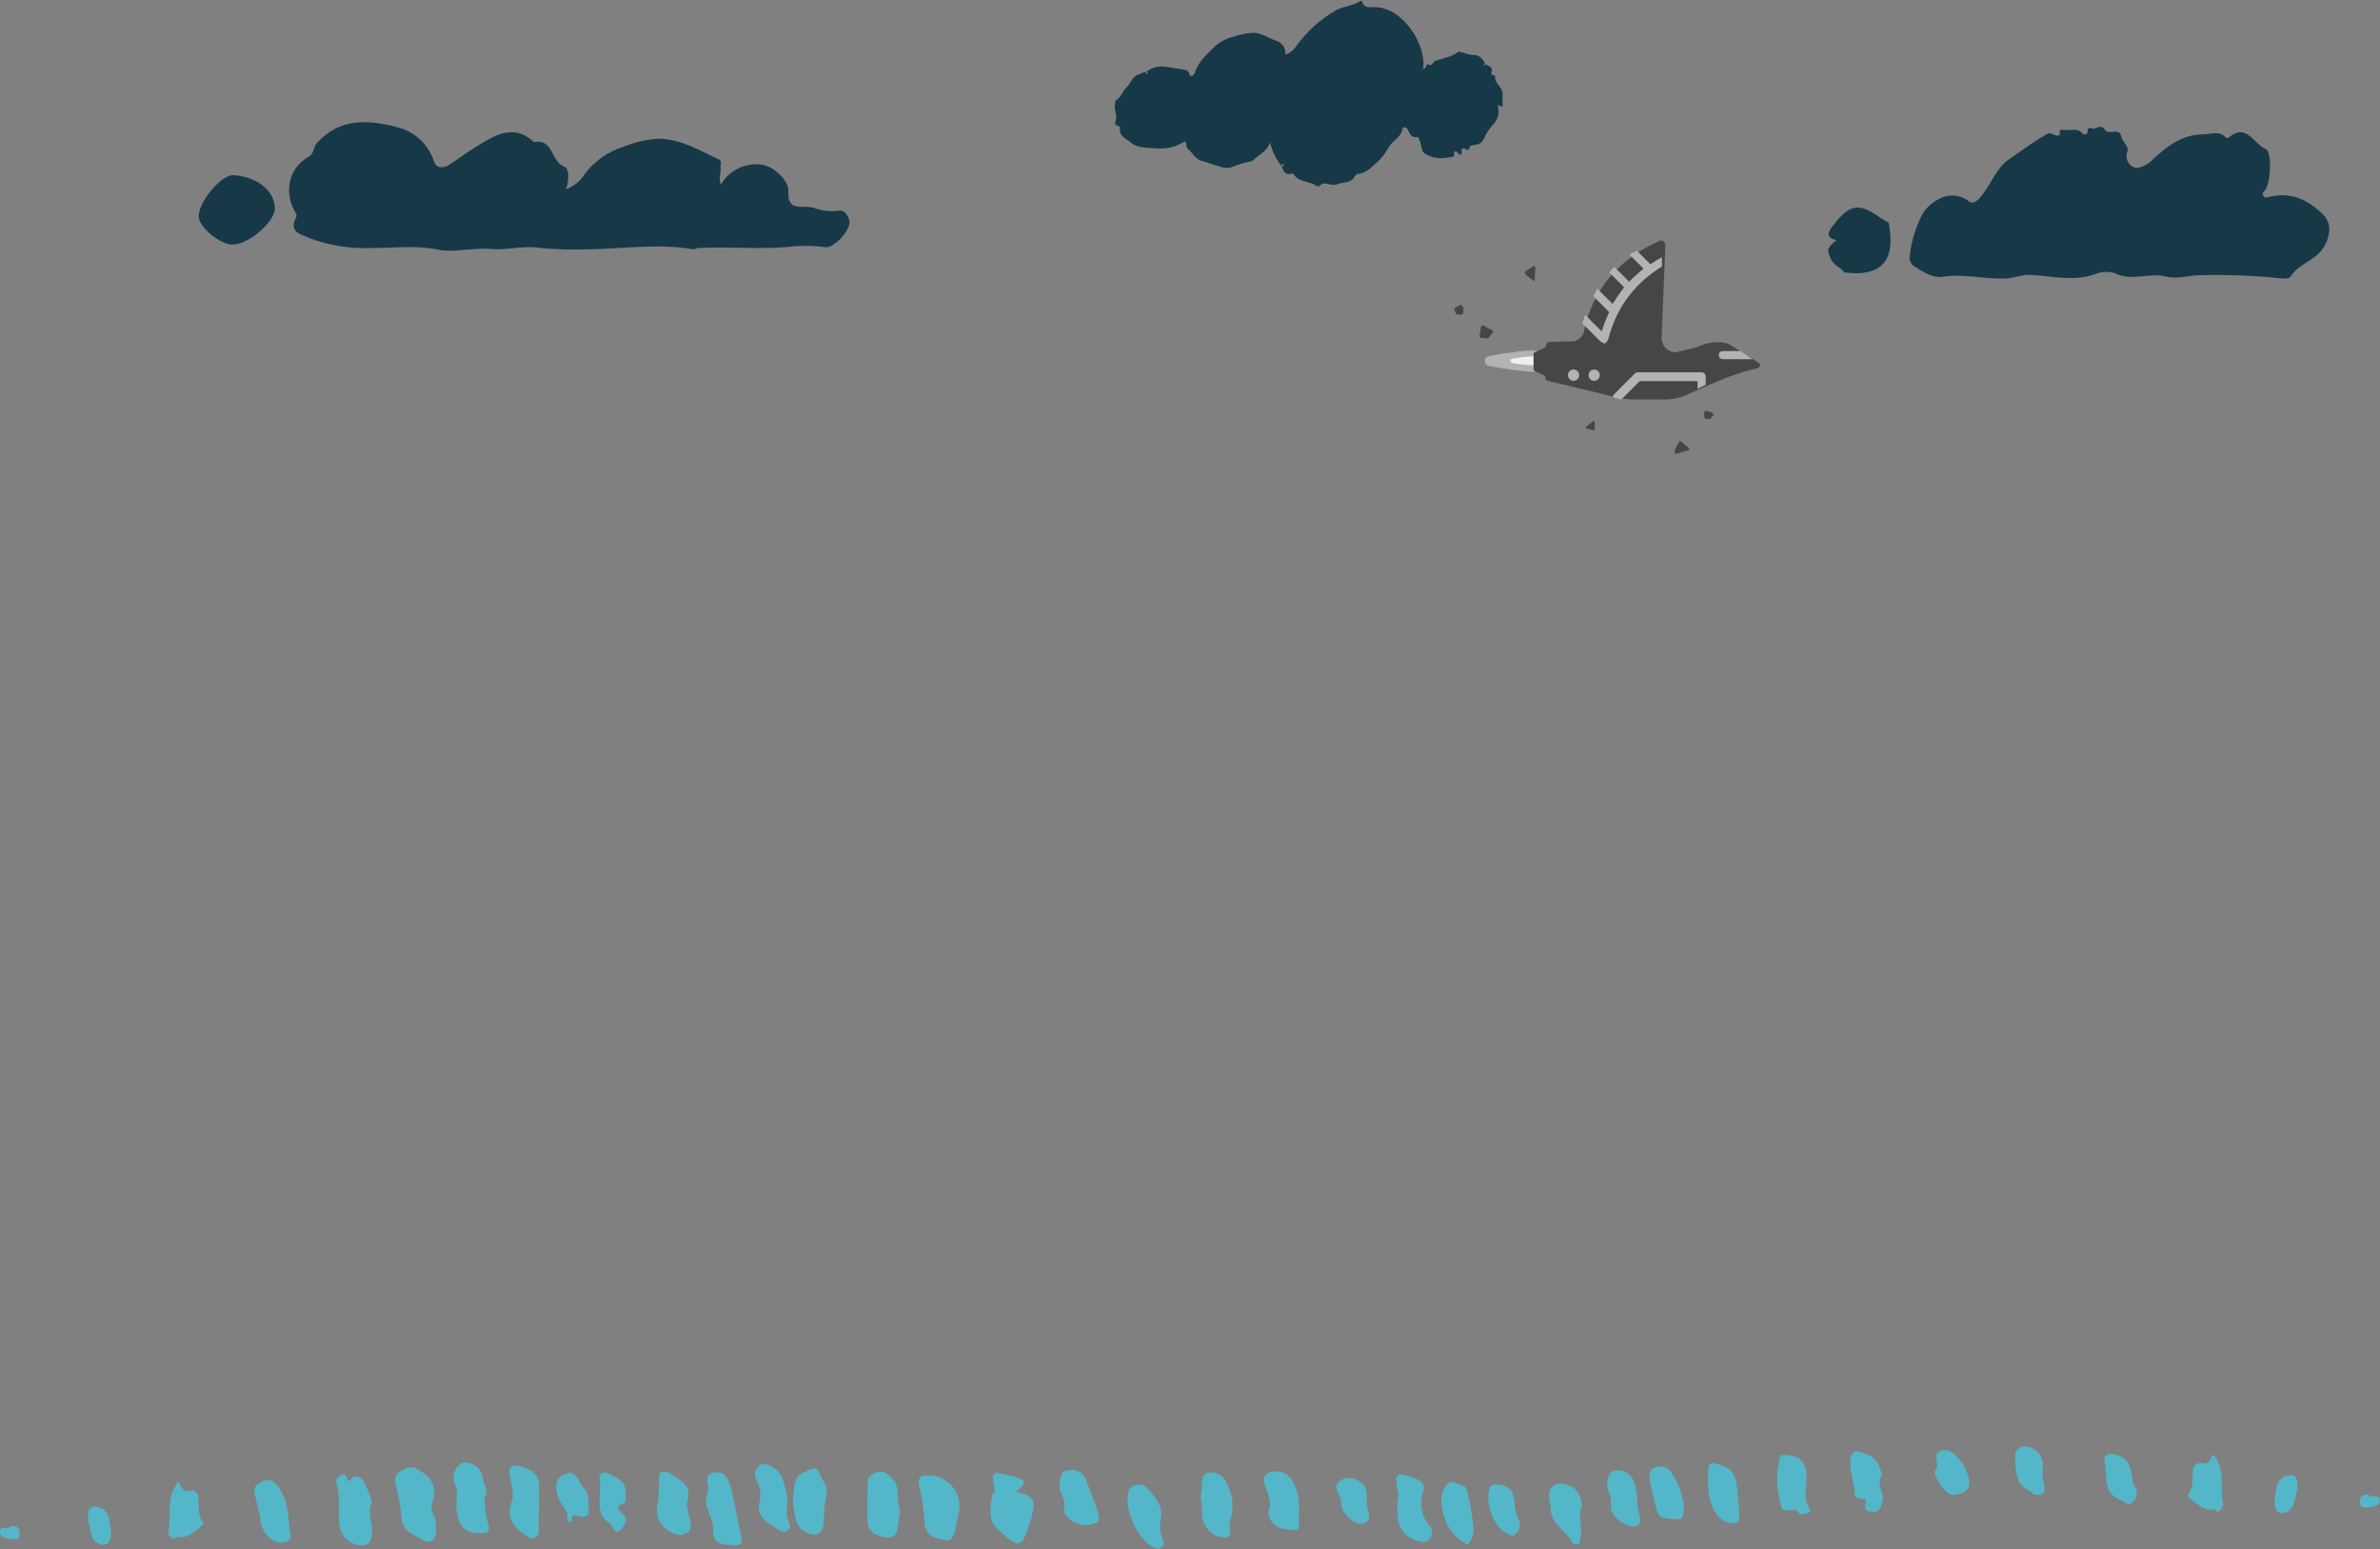 <?xml version="1.0" encoding="utf-8"?>
<!-- Generator: Adobe Illustrator 25.0.1, SVG Export Plug-In . SVG Version: 6.00 Build 0)  -->
<svg version="1.1" id="Слой_1" xmlns="http://www.w3.org/2000/svg" xmlns:xlink="http://www.w3.org/1999/xlink" x="0px" y="0px"
	 viewBox="0 0 762 496" style="enable-background:new 0 0 762 496;" xml:space="preserve">
<rect x="0" y="0" width="762" height="496" fill="#808080" stroke="none"/>
<style type="text/css">
	.st0{fill:#173847;}
	.st1{fill:#53B7C9;}
	.st2{fill-rule:evenodd;clip-rule:evenodd;fill:#B3B3B4;}
	.st3{fill-rule:evenodd;clip-rule:evenodd;fill:#F0F0F0;}
	.st4{fill-rule:evenodd;clip-rule:evenodd;fill:#464647;}
</style>
<path class="st0" d="M254.6,78.8c-10.3,1.3-20.6,0-31,0.6c-0.6,0-1.2,0.5-1.8,0.4c-10.8-1.9-21.8-0.2-32.7,0
	c-5.6,0.2-11.2,0.1-16.8-0.5c-5.1-0.7-10.2,0.9-15.4,0.4c-5.6-0.5-11.6,1.3-16.7,0.2c-7.5-1.5-14.8-0.4-22.1-0.5
	c-6.5,0.2-13-0.9-19.1-3.2c-3.1-1.3-6.5-2-4.2-6.6c0.2-0.4,0.2-0.8,0-1.2c-4.1-6.5-2.5-14.6,4-18.2c1.9-1.1,1.4-3,2.7-4.5
	c7.3-7.9,16.2-7.4,25.2-5.1c5.8,1.3,10.5,5.5,12.3,11.2c0.7,2.2,3.1,2.2,5.1,0.8c2.9-2,5.7-4,8.6-5.8c5.9-3.6,11.8-7.3,18.3-1.3
	c6.2-1.3,5.4,6.5,9.8,7.9c1.4,0.5,1.5,4.3,0.4,7.2c2.5-0.9,4.6-2.6,6-4.9c3.1-4.1,7.5-7.2,12.4-8.7c3.6-1.5,7.5-2.4,11.4-2.6
	c7.3,0.2,12.9,3.8,19.1,6.6c1.2,0.6,0.5,1.7,0.6,2.5c0.3,1.8-0.9,3.7,0.2,5.6c2.8-5.6,11.2-8.5,16.5-5c2.3,1.5,5.1,4.2,5,7.2
	c-0.2,4,1.4,5.1,4.9,4.9c0.9,0,1.9,0.1,2.8,0.2c2.6,1,5.4,1.4,8.2,1.1c2.2-0.5,3.2,1.6,3.6,3c0.9,2.8-4.9,9.2-7.8,8.6
	C261.1,78.7,257.9,78.6,254.6,78.8z"/>
<path class="st0" d="M74.5,78.3c-4.1,0-10.9-5.6-10.9-9.1c0-4.5,7.2-13.3,11.1-13.1c6.2,0.2,13.1,4.1,13.3,10.5
	C88.1,70.9,79.8,78.2,74.5,78.3z"/>
<path class="st0" d="M590.5,87.2c-1.1-1.6-3.1-2-4.1-3.9c-1.6-3.3-1.6-3.8,1.6-6.4c-4.4-1-2-3.5-0.8-5.1c5.3-6.7,8.2-6.9,15.2-1.8
	c0.7,0.5,1.5,0.9,2.3,1.3C606.8,82.2,603.6,88.9,590.5,87.2z"/>
<path class="st1" d="M325.3,477.6c5.8,1.3,6.4,2.5,5,7.9c0,0.3-0.1,0.6-0.2,0.9c-3.1,9.6-3.3,9.8-10.7,3.2
	c-3.1-2.7-2.3-7.1-1.8-10.8c0-0.6,1.1-0.6,0.9-1.8c-1.2-6.3-1-6,5.6-4.4C328.4,473.7,329.1,474.5,325.3,477.6z"/>
<path class="st1" d="M139.7,489.9c0,2.7-1.7,4.5-4,3.3c-3.1-1.7-7.1-3-7.2-7.9c-0.3-3.4-0.9-6.7-1.8-10c-0.6-1.6,0-3.4,1.5-4.3
	c1.6-0.9,3.1-2,5.4-0.7c5.2,3,6.4,6,4.6,11.6c-0.7,2.1,2.1,4.1,1.2,6.8C139.2,488.9,139.6,489.4,139.7,489.9z"/>
<path class="st1" d="M297.1,472.3c5.5-0.1,10,4.3,10.1,9.8c0,0.7-0.1,1.4-0.2,2c-0.2,1.1-0.5,2.3-0.7,3.3c-0.5,2.3-0.9,6.1-3.2,5.7
	c-2.3-0.4-7.1-0.8-7.1-5.9c-0.2-3.9-0.8-7.7-1.7-11.4C293.7,473,294.8,472.2,297.1,472.3z"/>
<path class="st1" d="M119.1,480.9c-1.6,3.4,0.2,6.6,0,9.8c-0.2,4.3-2.5,4.6-5.6,3.6c-2.9-1-4.8-3.7-4.9-6.8
	c-0.4-4.2,0.5-8.5-0.9-12.6c-0.2-1,0.3-2,1.2-2.5c1.1-0.7,1.8-0.3,2.3,0.9c0.2,0.4,0.4,0.8,0.7,1.1c1.2-2.7,3.4-1.8,4.4-0.4
	C117.5,476.2,118.4,478.5,119.1,480.9z"/>
<path class="st1" d="M155.1,479.6c0,2.5,0.4,5.1,1,7.6c1.5,4-0.9,3.7-3.3,3.6c-4.5-0.2-6.1-2.9-6.6-7.1c-0.4-2.9,0.7-6-0.5-8.5
	c-1.2-2.6-0.1-5.7,2.4-6.9c3-0.5,5.8,1.5,6.4,4.4c0,0.1,0,0.2,0,0.3C154.8,475,156.7,477.1,155.1,479.6z"/>
<path class="st1" d="M226.6,477.8c0.8-2-2-5.7,2.3-6.4c3.5-0.5,4.7,2.6,5.7,7.3c0.9,4.2,1.6,8.5,2.7,12.7c0.7,2.6-0.3,3.5-2.5,3.3
	c-3.2-0.2-6.8-0.2-6.4-5C228.5,485.7,224.7,482.2,226.6,477.8z"/>
<path class="st1" d="M172.5,483.2v6.9c0.1,1-0.5,1.9-1.5,2.3c-1,0.4-1.7-0.2-2.6-0.8c-4.1-2.7-6.5-5.6-4.5-11.1
	c0.8-2.3-0.2-5.4-0.7-8.1c-0.6-3,0.8-3.6,3.2-3c3.6,0.9,6.4,2.5,6.2,6.9c-0.1,2.3,0,4.5,0,6.9L172.5,483.2z"/>
<path class="st1" d="M288.2,483.4l-0.5,3.7c-0.3,2.5-0.5,5.5-3.9,5.1c-3.4-0.4-6.1-1.8-6.1-5.8s0-8.3,0.2-12.4c0-1.4,1.4-2,2.4-2.5
	c1.9-1,3.5,0,4.9,1.3C288.7,475.8,286.7,480.2,288.2,483.4z"/>
<path class="st1" d="M253.8,479.8c0.8-2.9-0.2-6.8,3.3-8.3c1.4-0.6,4.3-2.3,4.8-0.8c0.9,2.7,3.5,5.1,2.7,8c-0.5,2.4-0.8,4.8-0.8,7.2
	c-0.1,2.3-0.2,5.3-2.8,5.4c-2.9,0-5.4-1.9-6.2-4.7C254.3,484.4,253.9,482.1,253.8,479.8z"/>
<path class="st1" d="M384.8,481.2c-0.8-1.8,0-3.5,0-5.3c0-1.8,0-4.3,2.5-4.5c2.2-0.2,4.3,1,5.2,3c1.9,3.1,2.5,6.8,1.9,10.3
	c-0.1,0.6-0.3,1.3-0.6,1.8c-0.8,2,1.8,6.4-2.5,5.7c-3.7-0.6-6.4-3.8-6.5-7.5C384.8,483.5,384.8,482.4,384.8,481.2z"/>
<path class="st1" d="M447.4,482.1c-0.3-1.3,0.5-2.6,0.2-4.2c-1.2-6.5-0.8-6.8,5.4-4.6c2.5,0.8,3.4,2.3,2.6,4.4
	c-1.2,3.6-0.5,7.7,2,10.6c1.2,1.3,1.2,3.2,0,4.5c-1.2,1.3-2.7,0.8-4.1,0.4C449,491.8,447.1,488.4,447.4,482.1z"/>
<path class="st1" d="M83.4,486c-0.6-2-1.1-4.8-1.8-7.5c-0.7-2.7,0.7-3.2,2.4-4.2c1.7-1,3.3-0.5,4.5,1c4.1,4.6,3.6,10.5,4.5,16
	c0.3,1.8-1.2,2.5-2.9,2.6C87,494,83.3,490.2,83.4,486z"/>
<path class="st1" d="M220,480.8c-0.4,2.3,0.8,4.1,1,6.2c0.1,1.4,0.5,3-1.3,3.9c-1.3,0.7-2.9,0.7-4.2,0c-3.4-1.8-5.6-4.2-5.1-8.5
	c0.5-3.1,0.7-6.3,0.6-9.5c-0.1-2.7,2.5-1.8,3.5-1.2C217.6,473.8,221.9,475.5,220,480.8z"/>
<path class="st1" d="M406.6,482c0-1.7-0.4-3.4-1.1-5c-0.5-2-2-4.3,0.7-5.5c2.5-1.1,5.5-0.3,7.1,1.9c3.3,4.5,2.4,10,2.6,15
	c0.1,2.3-2.9,1.2-4.5,1.1c-2.7-0.2-4.9-2.2-5.3-4.9C406,484,406.4,483.3,406.6,482z"/>
<path class="st1" d="M243.3,480.2c0.4-2.1,0-4.3-1-6.1c-1-1.6-0.7-3.7,0.8-4.9c1.7-1.2,3.5,0,4.9,0.9c2.9,1.9,3,5.3,3.9,8.2
	c0.9,2.9-1.1,6.2,0.9,9.3c0.4,1.1-0.1,2.2-1.1,2.7c-0.7,0.3-1.6,0.1-2.2-0.4C246.1,487.7,241.6,485.9,243.3,480.2z"/>
<path class="st1" d="M572.7,465.9c4.3,0.5,5.9,3.1,5.7,7.3c-0.1,3-1.1,6.3,0.7,9.2c0.5,0.8,0.6,1.7-0.3,2s-2.7,0.5-2.8,0.2
	c-1.1-3-4.7,0.8-5.7-2.3c-1.6-5.1-1.7-10.4-0.5-15.6C570,465.4,571.7,465.9,572.7,465.9z"/>
<path class="st1" d="M371.6,486.4c-0.4,2-0.2,4,0.5,5.8c0.5,0.9,0.9,2.4-0.2,3.2c-1.1,0.8-2.3,0.2-3.2-0.4
	c-4.9-2.8-8.9-12.2-7.4-17.7c0.6-2.1,4.3-2.8,6.1-0.8C370.1,479.5,372.6,482.6,371.6,486.4z"/>
<path class="st1" d="M340.6,482.7c1-2.8-1.7-4.5-1.4-7.2c0.3-2.7,0.4-4.7,2.9-4.8c2.3-0.6,4.7,0.7,5.6,2.9c1.2,3.7,2.9,7.2,3.9,11
	c0.7,2.5-0.2,2.9-1.9,3.4C345.7,489.3,340.3,486,340.6,482.7z"/>
<path class="st1" d="M469.9,494.5c-5.5-2.8-7.7-7.3-8.4-13.3c-0.2-2.2,0.4-4.3,1.8-6c1.1-1.7,3,0,4.5,0.2c2,0.5,2.1,2.3,2.5,4.5
	c0.7,2.9,1.1,5.8,1.4,8.8C472,490.8,471.4,492.9,469.9,494.5z"/>
<path class="st1" d="M556.8,483.7c-0.2,1.4,0.8,3.4-1.2,3.8c-2.6,0.4-5.2-1-6.4-3.4c-2.5-3.9-2.4-8.6-2.3-13.1c0-1,0-3,2.1-2.5
	c3.1,0.7,6,1.9,6.8,5.5C556.4,477.2,556.5,480.5,556.8,483.7z"/>
<path class="st1" d="M506.5,482.4c-1.6,3.2,0.5,6.8-0.6,10.2c-0.2,0.7,0.3,1.7-0.9,1.8c-0.6,0-1.3-0.2-1.7-0.7
	c-1.8-3.8-6.6-5.5-6.8-10.5c-0.1-2.6-1.5-5.3,0.7-7.4c1.5-1.4,3.9-0.7,5.6,0C505.6,476.9,506.2,479.6,506.5,482.4z"/>
<path class="st1" d="M602.5,472.3c-2.1,3,1,5.5,0.2,8.3c-0.5,1.7-0.9,3.5-2.8,3.4c-1.2,0-3.7,0-2.5-3.1c0.7-2-3.6,0-3.6-2.8
	c0-3.2-1.3-6-1.4-9.4c0-6.1,3.3-3.7,5.4-3C600.9,466.7,602,469.5,602.5,472.3z"/>
<path class="st1" d="M55.9,492.8c-1.4-0.3-2.2-1.7-1.9-3c0.9-5-0.9-10.6,3.1-15.4c1,1.2,1.2,3.7,3.8,2.8c1.2-0.2,2.4,0.6,2.6,1.8
	c0,0.2,0,0.3,0,0.5c0.2,2.8-0.3,5.5,1.6,8c0.6,0.8-5.6,5.1-7,4.7c-1-0.2-1.9-0.6-2.3,0.8L55.9,492.8z"/>
<path class="st1" d="M525.1,485.6c0,1.7,0,2.8-1.6,3c-3.4,0.5-8.3-3.5-7.7-6.8c0.1-1.6-0.2-3.1-0.9-4.5c-0.7-2.4-0.3-5.7,1.8-6.4
	c2.8-0.8,5.7,0.9,6.5,3.7l0,0C524.7,478.4,523.7,482.4,525.1,485.6z"/>
<path class="st1" d="M539.1,481.9c-0.1,2.3,0.3,4.7-2.3,4.5s-5.8,0-6.3-2.7c-0.9-3.3-1.7-6.6-2.3-9.9c0-1.6-0.5-3.3,1.8-4
	c1.9-0.8,4-0.1,5.1,1.6C537.3,474.6,538.6,478.2,539.1,481.9z"/>
<path class="st1" d="M200.3,478.3c-0.2,1.1,0.5,2.6-0.9,3.1c-2.6,0.9-1.3,2.1-0.2,3c2.3,2,0.7,4.1-0.4,5.3c-2.1,2.3-2.3-1.1-3.4-1.8
	c-5.8-3.7-2.3-9.8-3.5-14.7c0-1,0.8-1.8,1.8-1.8c0.2,0,0.5,0,0.7,0.1C197.1,473.1,200.7,474,200.3,478.3z"/>
<path class="st1" d="M619.4,470.8c2.5-1.2-2.1-6.8,3.7-6.5c3.1,0,7.8,7.1,7.4,10.8c-0.4,3-3,3.2-5.1,3.5
	C623.3,478.9,619.2,473.2,619.4,470.8z"/>
<path class="st1" d="M684,476.8c0.4,1.7-0.2,3.5-1.7,4.5c-1.3,0.9-2-0.5-3-0.9c-6.4-2.3-4.5-8.4-5.5-12.9c-0.5-2.4,2.8-2.4,4.9-1.4
	C683.8,468.5,681.6,474.1,684,476.8z"/>
<path class="st1" d="M479,475.3c4.4,0,6,2.3,6,7.2c0.3,1.6,0.8,3.2,1.5,4.6c0.4,1.5-0.1,3-1.3,4c-1.3,1.3-2.4-0.1-3.5-0.7
	c-3.8-2.3-6.3-9.8-4.7-14.1C477.2,475.4,477.9,475.2,479,475.3z"/>
<path class="st1" d="M437.5,480.2c0.2,0.4,0.3,0.9,0.2,1.4c-0.2,2.1,2.3,5.1-1.4,6.2c-2.4,0.7-6.6-3.2-6.8-5.9
	c0-0.8-0.2-1.6-0.4-2.4c-0.5-1.8-2.4-3.4-0.2-5.3c1.6-1.3,3.8-1.4,5.5-0.4C436.7,474.8,438,476.4,437.5,480.2z"/>
<path class="st1" d="M651.5,478.5c-1.5-1.1-4.2-2.3-5.1-4.2c-1-2.7-1.4-5.7-1.2-8.6c0.1-1.5,1.4-2.6,2.9-2.6l0,0c0.1,0,0.1,0,0.2,0
	c3.4,0.2,6,3,5.8,6.4c0,0.4-0.1,0.8-0.2,1.2c0,1.8,0.2,3.5,0.7,5.2C654.7,477.7,654.2,478.9,651.5,478.5z"/>
<path class="st1" d="M185.1,485.4c-1.3-0.5-2-0.7-2.1,1.3c0,1.4-1.6,0.2-1.5,0c1-3.1-1.9-4.5-2.6-6.9c-1.1-3.1-1.6-6.6,2.3-8
	c3.9-1.4,3.9,3.4,6.1,5c1.3,0.9,1,4.3,1.2,6.6C188.7,485.7,187,485.9,185.1,485.4z"/>
<path class="st1" d="M28.2,487.1c0-2.3-0.3-4.8,2.3-4.7c4.7,0.3,4.5,4.5,5,7.8c0.3,2-0.5,4.7-2.8,4.3
	C28.5,493.8,29.3,489.5,28.2,487.1z"/>
<path class="st1" d="M3.7,488.6c1.7-0.2,2.6,0.5,2.6,2.3s-0.9,2-2.3,1.8c-1.4-0.2-3.9-0.2-4-2C-0.3,488.1,2.7,489.8,3.7,488.6z"/>
<path class="st0" d="M743.7,68.6c-4.5-4.4-10.1-7.3-17-5.6c-0.7,0.2-1.5,0.5-2-0.2c-0.8-1,0.2-1.5,0.7-2.2c1.7-2.8,2-12.1,0-12.9
	c-3.8-1.5-6.1-8.6-11.9-3.6c-0.2,0.1-0.5,0.1-0.8,0c-2-2.4-4.7-1.1-7.2-1.1c-6.8,0-11.6,3.8-16.1,7.9c-1.4,1.6-3.3,2.6-5.4,2.9
	c-2.1-0.4-3.5-2.4-3.1-4.5c0-0.2,0.1-0.4,0.2-0.6c0.6-2-1.5-3.1-1.9-4.8c-0.6-3.3-3.9-0.5-5.2-2.3c-1.3-1.8-2.4-0.7-3.7-0.3
	c-1.8-0.9-2,0-2,1.5l-1.2,0.3c-1.9-2.6-4.7-1-7.1-1.6c-1,0.3-0.4,1-0.5,1.6c-1.4,1.1-2.5-1.1-4.1-0.2c-4.3,2.4-8.2,5.4-12.3,8.2
	c-4.1,2.8-5.8,8.5-9.4,12.4c-1.4,1.5-2.3,1.7-3.4,0.9c-2.3-1.8-5.4-2.3-8.2-1.3c-2.5,1-4.7,2.7-6.3,4.9c-2.4,4.4-3.9,9.3-4.4,14.3
	c-0.1,1.1,0.4,2.1,1.2,2.8c2.9,1.9,6.5,4.1,9.5,3.5c7-1.1,13.7,1,20.7,0.5c2.5-0.2,4.7-1.3,7.4-1.1c6.8,0.4,13.6,2.2,20.5-0.2
	c2.1-0.9,4.4-1,6.6-0.3c5.4,2.8,10.9-0.5,16.4,1.1c3,0.8,7.1-0.4,10.8-0.5c8.6-0.2,17.1,0.1,25.7,1c1.2,0.1,2.7,0.3,3.4-0.8
	c2.7-4.4,8.6-4.8,11.1-10.5C746.7,73.4,745.6,70.4,743.7,68.6z"/>
<path class="st1" d="M55.8,492.9l0.4,0.7l-0.2-0.4L55.8,492.9L55.8,492.9z"/>
<path class="st1" d="M709.8,484.2c-0.4-1.4-1.2-1.1-2.3-0.8c-1.4,0.3-7.5-4-7-4.7c1.8-2.5,1.4-5.3,1.6-8c0-1.2,1-2.3,2.2-2.3
	c0.2,0,0.3,0,0.5,0c2.6,0.9,2.8-1.6,3.8-2.8c4,4.8,2.2,10.4,3.1,15.4c0.3,1.4-0.6,2.7-1.9,3L709.8,484.2z"/>
<path class="st1" d="M731.1,484.4c-2.3,0.4-3.1-2.3-2.8-4.3c0.5-3.3,0.3-7.5,5-7.8c2.5-0.2,2.3,2.4,2.3,4.7
	C734.4,479.4,735.1,483.7,731.1,484.4z"/>
<path class="st1" d="M761.9,480.6c-0.2,1.8-2.6,1.8-4,2c-1.4,0.2-2.2-0.1-2.3-1.8s0.8-2.5,2.6-2.3
	C759.2,479.8,762.2,478,761.9,480.6z"/>
<path class="st1" d="M706.1,482.8l-0.2,0.4l-0.2,0.4L706.1,482.8L706.1,482.8z"/>
<path class="st0" d="M475.6,20.6c1,0.6,2.6,0.8,1.9,2.7c-0.2,0.4,0.2,0.7,0.6,0.8c0.4,0.1,0.6,0.2,0.6,0.2c-0.4,2.4,2.4,3.5,2.4,5.8
	c-0.1,1-0.1,2.1,0,3.1c0.3,1.2-0.5,0.9-1.2,0.6c-0.1-0.1-0.2-0.2-0.3-0.2c-0.2,0.2-0.1,0.3,0,0.4c0.6,2.2-0.1,4.6-1.8,6.1
	c-1.1,1.3-2,2.7-2.7,4.3c-0.5,1.1-1.6,1.9-2.8,2c-0.9,0.1-1.7,0-1.9,1.1c0,0.2-0.6,0.6-0.7,0.5c-2.5-1.6-1.5,1-1.8,1.4
	c-0.9,0.8-2.4-3.1-2.4,0.7c-1,0.2-2.1,0.4-3.2,0.5c-2.2,0.2-4.5-0.3-6.3-1.6c-0.9-0.6-0.9-2.7-1.5-4c-0.3-0.7,0-1.2-1.3-1.1
	c-1.3,0.1-1.9-1.1-2.4-2.3c-0.4-0.9-1.6-1.3-1.8-0.2c-0.5,2.6-2.9,3.5-4.2,5.4c-0.9,1.7-2,3.3-3.4,4.7c-2,1.6-3.6,3.8-6.3,4.1
	c-0.5,0-1,0.3-1.3,0.8c-1.3,2.4-3.7,1.8-5.7,2.6c-2,0.8-4-1.3-5.6,0.5c-0.3,0.2-0.8,0.2-1.1,0c-2.1-1.7-5.5-1-7.1-3.6
	c-0.3-0.4-0.5-0.4-0.9-0.3c-2.1,0.6-2.5-1.1-3.1-2.4c0.4,0,0.7,0,0.8-0.4c0-0.1-0.1-0.3-0.2-0.3c-0.4,0-0.7,0.3-0.7,0.6
	c-1.7-2.3-2.9-4.8-3.6-7.5c-1,3-3.5,3.8-5.1,5.5c-0.3,0.3-0.7,0.5-1.2,0.6c-2,0.4-4,1-5.9,1.8c-2.2,0.8-4-0.4-6-0.8
	c-0.9-0.2-2.1-0.9-3-1c-2.6-0.5-3.5-2.7-5.2-4.2c-0.2-0.1-0.3-0.3-0.3-0.6c-0.2-2,0-1.8-2.1-0.8c-2.3,1.2-5,1.6-7.6,1.4
	c-2.8-0.3-5.8,0.1-8.2-1.9c-1.5-1.3-3.9-2-3.4-4.9c0-0.3-2-0.4-1.5-1.7c0.9-2-0.6-3.9-0.1-5.8c0.1-0.4,0-1,0.2-1.1
	c1.8-0.8,2.1-2.9,3.2-3.8c1.6-1.5,2-3.8,4.2-4.5c0.8-0.2,1.5-0.8,2.3-0.7c0.1,0.2,0,0.7,0.4,0.5s0-0.5-0.2-0.7
	c1.5-1.1,3.3-1.7,5.1-1.6c2.3,0.2,4.5,0.6,6.7,1c0.7,0.1,1.7,0.2,1.9,1.4c0,0.4,0.4,0.7,0.8,0.6l0,0c0.1,0,0.2,0,0.2-0.1
	c0.3-0.2,0.6-0.5,0.7-0.8c1-3.4,3.6-5.7,6-8.1c1.7-1.7,3.9-2.9,6.2-3.5c2.1-0.7,4.3-1.2,6.6-1.3c2.8,0.1,4.8,1.7,7.2,2.5
	c2,0.6,3.3,2.5,3,4.5c1.3-0.4,2.4-1.2,3.2-2.3c3.5-4.9,7.9-9,13.2-12c2.3-1.2,5.1-1.3,7.4-2.7c0.2-0.2,0.7-0.3,0.8,0
	c0.7,2.3,2.4,1.7,4.2,1.8c4.2,0.1,7.4,2.4,10.2,5.5c2.8,3.2,4.7,7.2,5.2,11.4c0.1,1,0.1,1.9-0.1,2.9l-0.6,0.1l0.2,0.2l0.4-0.4
	c1.1,0.2,0.8-1.2,1.5-1.5c1.4,1.1,1.6-0.7,2.4-1c2.5-0.9,5.3-1.2,7.5-3c1.7,0.3,3.3,1.2,5.2,1.1C473.8,17.7,474.9,19.1,475.6,20.6
	l-0.7-0.1c0,0.1,0,0.3,0.1,0.4C475.3,20.9,475.5,20.9,475.6,20.6z"/>
<g>
	<g>
		<g>
			<path class="st2" d="M503.8,113.9c0,0-3.5-0.7-8.1-1.3c-1.6-0.2-3.7-0.4-5.3-0.4s-3.7,0.2-5.3,0.5c-4.6,0.5-8.1,1.3-8.1,1.3
				c-0.9,0-1.6,0.7-1.6,1.6s0.7,1.6,1.6,1.6c0,0,3.5,0.7,8.1,1.3c1.6,0.2,3.7,0.5,5.3,0.5s3.7-0.2,5.3-0.4c4.6-0.5,8.1-1.3,8.1-1.3
				c0.9,0,1.6-0.7,1.6-1.6C505.3,114.4,504.7,113.9,503.8,113.9L503.8,113.9z"/>
			<path class="st3" d="M496.5,114.8c0,0-1.6-0.4-3.7-0.5c-0.9-0.2-1.6-0.2-2.4-0.2s-1.6,0.2-2.4,0.2c-2,0.2-3.7,0.5-3.7,0.5
				c-0.4,0-0.7,0.4-0.7,0.7c0,0.4,0.4,0.7,0.7,0.7c0,0,1.6,0.4,3.7,0.5c0.9,0.2,1.6,0.2,2.4,0.2c0.9,0,1.6-0.2,2.4-0.2
				c2-0.2,3.7-0.5,3.7-0.5c0.4,0,0.7-0.4,0.7-0.7C497.2,115.2,496.9,114.8,496.5,114.8L496.5,114.8z"/>
			<path class="st4" d="M532,108.2c0,1.3,0.5,2.6,1.6,3.5c1.1,0.9,2.4,1.3,3.7,0.9c2.4-0.5,5.1-1.3,6.4-1.6c2.6-1.3,7-2.2,10.1-0.7
				l0,0c0.4,0.2,0.7,0.5,1.1,0.7l8.1,5.1c0.4,0.2,0.5,0.5,0.5,0.9s-0.4,0.7-0.7,0.9l-3.8,0.9c-0.7,0.2-3.8,1.3-4.6,1.5
				c-6.4,2.4-14.1,6-14.1,6c-2.4,1.1-4.8,1.6-7.3,1.6h-10.4c-0.9,0-1.8-0.2-2.7-0.2l0,0c-0.9-0.2-1.6-0.4-2.4-0.5l-22-5.3
				c-0.5-0.2-0.7-0.5-0.7-0.9l0,0c0-0.4-0.2-0.7-0.5-0.9c-0.7-0.4-1.8-0.7-2.6-1.1c-0.4-0.2-0.7-0.5-0.7-0.9c0-1.3,0-3.5,0-4.6
				c0-0.5,0.4-0.9,0.7-0.9c0.7-0.4,1.8-0.7,2.6-1.1c0.4-0.2,0.7-0.5,0.7-0.9l0,0c0-0.5,0.5-1.1,1.1-1.1c0,0,4.2-0.2,7.3-0.2
				c1.6,0,3.1-1.3,3.7-2.9c3.8-19.4,18.7-26.9,24.4-29.3c0.5-0.2,0.9-0.2,1.3,0.4c0.2,0.2,0.4,0.5,0.4,0.7l0,0l0,0
				c0,0.2,0,0.2,0,0.2L532,108.2L532,108.2z"/>
			<path class="st2" d="M516.3,126.7l7.1-7.1c0.2-0.2,0.5-0.4,0.9-0.4h20.5c0.7,0,1.3,0.5,1.3,1.3v2.7c-0.9,0.4-1.8,0.9-2.6,1.3V122
				h-18.5l-5.9,5.9c-0.9-0.2-1.5-0.4-2.2-0.5L516.3,126.7L516.3,126.7z M557.3,112.4l3.8,2.6c-0.2,0-0.2,0-0.2,0h-9.3
				c-0.7,0-1.3-0.5-1.3-1.3c0-0.7,0.5-1.3,1.3-1.3L557.3,112.4L557.3,112.4z M524,80.2l4.4,4.4c1.3-0.9,2.4-1.6,3.7-2.2v2.9
				c-5.9,3.7-13.9,10.4-17.2,23.3c0,0.2-0.2,0.2-0.2,0.4l0,0c-0.2,0.2-0.2,0.2-0.2,0.4c-0.2,0.2-0.4,0.4-0.5,0.4l0,0
				c-0.2,0.2-0.5,0.2-0.7,0c-0.2,0-0.2-0.2-0.4-0.2l0,0c-0.2-0.2-0.2-0.2-0.4-0.2l-5.9-5.9c0.4-0.9,0.5-1.8,0.9-2.7l5.3,5.3
				c0.7-2.2,1.5-4.2,2.4-6.2l-5.1-5.1c0.5-0.9,0.9-1.5,1.3-2.4l4.9,4.9c1.3-2,2.4-3.7,3.7-5.3l-4.8-4.8c0.5-0.7,1.3-1.3,1.6-1.8
				l4.8,4.8c1.5-1.6,3.1-2.9,4.6-4.2l-4.6-4.6C522.5,81.1,523.2,80.8,524,80.2z"/>
			<circle class="st2" cx="510.4" cy="120.1" r="1.8"/>
			<ellipse class="st2" cx="503.8" cy="120.1" rx="1.8" ry="1.8"/>
		</g>
		<g>
			<path class="st4" d="M476.7,108c-0.2,0.2-0.5,0.4-0.7,0.4c-0.5-0.2-1.3-0.2-1.8-0.2c-0.4-0.2-0.5-0.4-0.5-0.7
				c0.2-0.7,0.2-1.8,0.4-2.7c0-0.2,0.2-0.5,0.4-0.5c0.2-0.2,0.5-0.2,0.7,0c0.7,0.5,1.8,1.1,2.4,1.3c0.2,0.2,0.4,0.2,0.4,0.5
				c0.2,0.2,0,0.4-0.2,0.5C477.5,106.9,477.1,107.7,476.7,108L476.7,108z"/>
			<path class="st4" d="M548.1,133.5c-0.2,0.4-0.4,0.5-0.5,0.5c-0.2,0-0.7,0.2-1.1,0.2c-0.4,0-0.7-0.2-0.7-0.5
				c-0.2-0.5-0.2-1.1-0.2-1.5c0-0.2,0.2-0.5,0.2-0.5c0.2-0.2,0.5-0.2,0.7-0.2c0.5,0.2,1.1,0.4,1.5,0.5c0.2,0.2,0.4,0.2,0.5,0.4
				c0.2,0.2,0.2,0.4,0.2,0.5C548.5,132.9,548.1,133.3,548.1,133.5z"/>
			<path class="st4" d="M466.6,100.7c-0.4,0-0.5-0.2-0.5-0.5c-0.2-0.4-0.4-0.7-0.4-0.9c-0.2-0.4,0-0.7,0.4-0.9
				c0.5-0.2,0.9-0.5,1.3-0.7c0.2-0.2,0.5-0.2,0.7,0.2c0.2,0.2,0.4,0.4,0.4,0.5c0,0.5,0,1.1,0,1.6c0,0.2-0.2,0.4-0.2,0.5
				c-0.2,0.2-0.4,0.2-0.5,0.2C467.6,100.7,467.2,100.7,466.6,100.7z"/>
			<path class="st4" d="M537.7,141.4c0.2-0.2,0.2-0.2,0.2-0.2c0.2,0,0.2,0,0.4,0.2c0.5,0.5,1.6,1.3,2.4,2c0.2,0.2,0.2,0.2,0.2,0.4
				s-0.2,0.2-0.4,0.4c-1.1,0.2-2.7,0.7-3.8,1.1c-0.2,0-0.4,0-0.4-0.2c-0.2-0.2-0.2-0.4-0.2-0.4C536.4,143.4,537.1,142.1,537.7,141.4
				L537.7,141.4z"/>
			<path class="st4" d="M510.6,137.2c0,0.2-0.2,0.2-0.2,0.4c-0.2,0.2-0.2,0.2-0.4,0.2c-0.5-0.2-1.3-0.5-2-0.5
				c-0.2-0.2-0.2-0.2-0.2-0.4s0-0.4,0.2-0.4c0.5-0.5,1.5-1.1,2-1.6c0.2-0.2,0.4-0.2,0.4,0c0.2,0.2,0.2,0.2,0.2,0.4
				C510.6,135.7,510.6,136.6,510.6,137.2z"/>
			<path class="st4" d="M488.4,87.7c-0.2-0.2-0.2-0.2-0.2-0.4c0-0.2,0.2-0.2,0.2-0.4c0.7-0.4,1.8-1.3,2.6-1.6c0.2-0.2,0.4-0.2,0.4,0
				c0.2,0.2,0.2,0.2,0.2,0.4c-0.2,1.1-0.2,2.9-0.2,3.8c0,0.2-0.2,0.4-0.2,0.4c-0.2,0.2-0.4,0-0.4-0.2
				C490.1,89.2,488.8,88.3,488.4,87.7z"/>
		</g>
	</g>
</g>
</svg>
